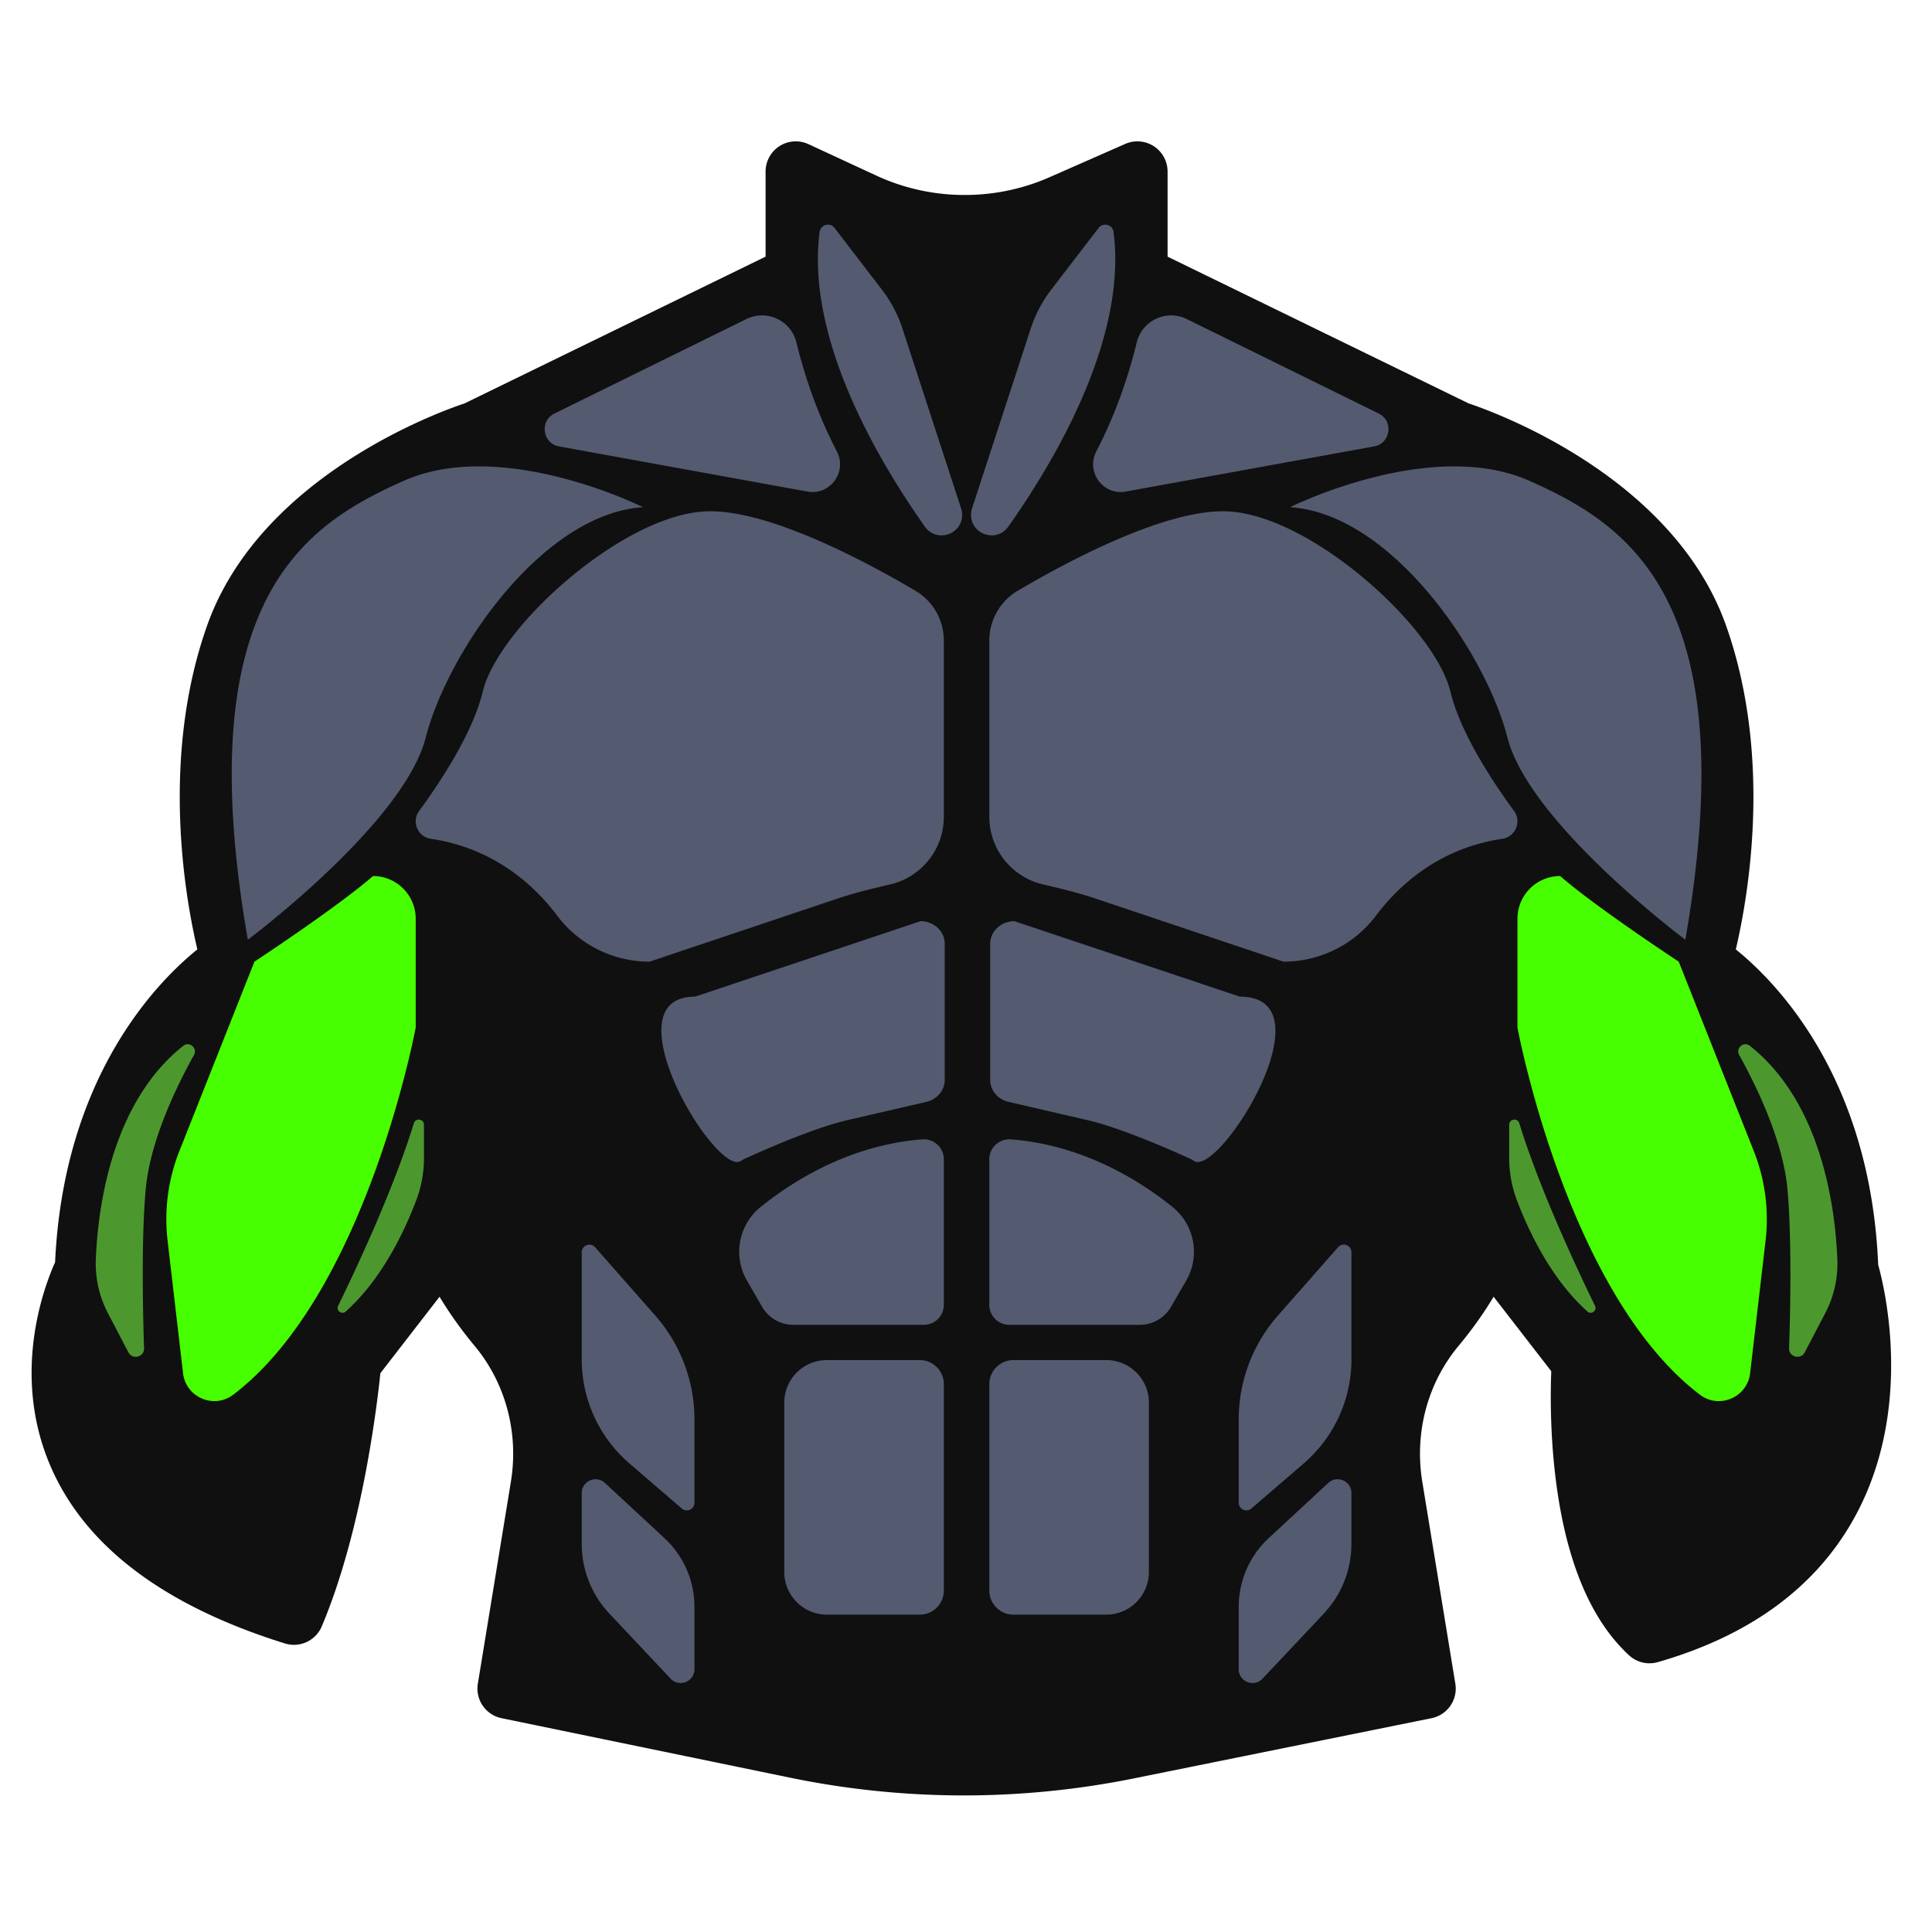 <svg xmlns="http://www.w3.org/2000/svg" version="1.1" xmlns:xlink="http://www.w3.org/1999/xlink" width="512" height="512" x="0" y="0" viewBox="0 0 512 512" style="enable-background:new 0 0 512 512" xml:space="preserve" class=""><g><path fill="#101010" d="M301.42 37.462c-1.093 0-2.19.224-3.221.677l-19.979 8.789a55.679 55.679 0 0 1-22.558 4.742 55.62 55.62 0 0 1-23.556-5.193l-17.853-8.274a8 8 0 0 0-11.365 7.258v22.554l-79.783 38.894c-6.267 2.078-54.194 19.141-68.246 58.95-12.363 35.023-5.801 71.956-2.555 85.742-10.794 8.709-35.422 33.818-37.704 82.908-2.886 6.42-11.53 29.209-1.532 53.283 8.956 21.566 29.968 37.629 62.452 47.743a8.004 8.004 0 0 0 9.747-4.523c10.601-25.071 14.592-57.973 15.536-67.102l15.682-20.261c2.289 3.812 5.327 8.26 9.282 13.009 8.243 9.898 11.749 23.036 9.62 36.046l-8.755 53.504a8 8 0 0 0 6.279 9.127l76.517 15.78a228.097 228.097 0 0 0 45.975 4.691c15.122 0 30.305-1.52 45.126-4.518l78.842-15.948a8 8 0 0 0 6.309-9.133l-8.755-53.504c-2.129-13.011 1.377-26.149 9.62-36.046 3.955-4.75 6.993-9.198 9.282-13.009l15.276 19.738c-.198 4.948-.349 15.16.964 26.791 2.54 22.505 9.151 38.821 19.651 48.496a8.001 8.001 0 0 0 7.63 1.806c24.712-7.1 42.354-20.196 52.436-38.923 15.287-28.396 7.723-60.024 5.956-66.381-2.087-49.535-26.891-74.825-37.734-83.574 3.246-13.786 9.808-50.72-2.555-85.742-14.053-39.809-61.979-56.871-68.246-58.949L309.42 68.016V45.462a8.001 8.001 0 0 0-8-8z" opacity="1" data-original="#484f69" class=""></path><path fill="#545b70" d="m221.172 60.413 12.526 16.321a34.797 34.797 0 0 1 5.474 10.388l15.536 47.628c.177.544.268 1.112.268 1.684 0 5.303-6.81 7.463-9.871 3.132-12.382-17.517-31.578-49.908-27.893-78.118.253-1.947 2.763-2.595 3.96-1.035zM146.937 109.587l50.855-25.03c5.39-2.653 11.842.362 13.267 6.198 1.873 7.669 5.16 18.229 10.711 28.856 2.837 5.431-1.783 11.751-7.812 10.655l-65.805-11.965c-4.393-.799-5.223-6.742-1.216-8.714zM170.411 134.408s-37.238-18.619-63.422-6.982-57.021 31.42-41.311 121.607c0 0 41.311-30.838 47.13-53.53s30.838-59.35 57.603-61.095z" opacity="1" data-original="#9fabce" class=""></path><path fill="#545b70" d="M242.605 156.559a15.301 15.301 0 0 1 7.52 13.185v46.72c0 8.704-6.048 15.996-14.171 17.901-4.694 1.101-9.383 2.22-13.953 3.754l-49.851 16.732c-9.613 0-18.681-4.489-24.464-12.168-6.153-8.172-16.775-17.887-33.478-20.387-3.507-.525-5.224-4.54-3.125-7.399 5.659-7.711 14.206-20.645 16.854-31.613 4.073-16.874 36.075-45.966 58.185-47.712 16.316-1.289 43.406 13.269 56.483 20.987z" opacity="1" data-original="#9fabce" class=""></path><path fill="#47ff00" d="M110.169 243.483v28.823s-13.09 70.544-48.363 97.308c-5.13 3.892-12.553.702-13.298-5.694l-4.094-35.137a49.024 49.024 0 0 1 3.117-23.727l19.893-50.205s22.11-14.546 31.42-22.692c6.254 0 11.325 5.07 11.325 11.324z" opacity="1" data-original="#ff004f" class=""></path><path fill="#4c982f" d="M48.578 277.147c1.622-1.284 3.836.622 2.83 2.43-4.655 8.367-11.702 22.889-12.824 35.847-1.105 12.77-.772 30.815-.404 41.857.078 2.346-3.072 3.176-4.159 1.095l-5.407-10.35a28.387 28.387 0 0 1-3.224-14.312c.566-13.726 4.161-41.496 23.188-56.567zM112.355 298.082v8.785c0 3.786-.666 7.54-1.997 11.085-2.851 7.595-8.865 20.797-18.739 29.621-1.047.936-2.627-.261-2.01-1.523 4.655-9.513 14.642-30.743 20.07-48.378.464-1.501 2.676-1.161 2.676.41z" opacity="1" data-original="#ff8564" class=""></path><path fill="#545b70" d="M250.125 307.203v38.609a5.279 5.279 0 0 1-5.279 5.279h-34.61a9.542 9.542 0 0 1-8.262-4.767l-4.026-6.963a15.246 15.246 0 0 1 3.652-19.522c9.015-7.244 23.896-16.403 42.774-17.896 3.091-.245 5.751 2.158 5.751 5.26zM243.741 427.896H219.14c-6.239 0-11.296-5.058-11.296-11.296v-44.872c0-6.239 5.058-11.296 11.296-11.296h24.602a6.383 6.383 0 0 1 6.383 6.383v54.697a6.384 6.384 0 0 1-6.384 6.384zM157.716 330.539l15.916 18.076a41.707 41.707 0 0 1 10.405 27.563v22.063c0 1.734-2.036 2.668-3.35 1.536l-13.895-11.965a36.332 36.332 0 0 1-12.625-27.533v-28.4c0-1.869 2.314-2.743 3.549-1.34zM160.308 392.998l15.766 14.607a24.856 24.856 0 0 1 7.964 18.234v16.516c0 3.311-4.049 4.917-6.318 2.506l-16.227-17.241a26.949 26.949 0 0 1-7.325-18.47v-13.47c-.001-3.19 3.799-4.85 6.14-2.682zM291.137 60.413l-12.526 16.321a34.797 34.797 0 0 0-5.474 10.388l-15.536 47.628a5.442 5.442 0 0 0-.268 1.684c0 5.303 6.81 7.463 9.871 3.132 12.382-17.517 31.578-49.908 27.893-78.118-.253-1.947-2.763-2.595-3.96-1.035zM365.372 109.587l-50.855-25.03c-5.39-2.653-11.842.362-13.267 6.198-1.873 7.669-5.16 18.229-10.711 28.856-2.837 5.431 1.783 11.751 7.812 10.655l65.805-11.965c4.393-.799 5.223-6.742 1.216-8.714zM341.898 134.408s37.238-18.619 63.422-6.982c26.183 11.637 57.021 31.42 41.311 121.607 0 0-41.311-30.838-47.13-53.53s-30.838-59.35-57.603-61.095z" opacity="1" data-original="#9fabce" class=""></path><path fill="#545b70" d="M269.704 156.559a15.301 15.301 0 0 0-7.52 13.185v46.72c0 8.704 6.048 15.996 14.171 17.901 4.694 1.101 9.383 2.22 13.953 3.754l49.851 16.732c9.613 0 18.681-4.489 24.464-12.168 6.153-8.172 16.775-17.887 33.478-20.387 3.507-.525 5.224-4.54 3.125-7.399-5.659-7.711-14.206-20.645-16.854-31.613-4.073-16.874-36.075-45.966-58.185-47.712-16.316-1.289-43.406 13.269-56.483 20.987z" opacity="1" data-original="#9fabce" class=""></path><path fill="#47ff00" d="M402.14 243.483v28.823s13.09 70.544 48.363 97.308c5.13 3.892 12.553.702 13.298-5.694l4.094-35.137a49.024 49.024 0 0 0-3.117-23.727l-19.893-50.205s-22.11-14.546-31.42-22.692c-6.254 0-11.325 5.07-11.325 11.324z" opacity="1" data-original="#ff004f" class=""></path><path fill="#4c982f" d="M463.73 277.147c-1.622-1.284-3.836.622-2.83 2.43 4.655 8.367 11.702 22.889 12.824 35.847 1.105 12.77.772 30.815.404 41.857-.078 2.346 3.073 3.176 4.159 1.095l5.407-10.35a28.387 28.387 0 0 0 3.224-14.312c-.565-13.726-4.16-41.496-23.188-56.567zM399.954 298.082v8.785c0 3.786.666 7.54 1.997 11.085 2.851 7.595 8.865 20.797 18.739 29.621 1.047.936 2.627-.261 2.01-1.523-4.655-9.513-14.642-30.743-20.07-48.378-.464-1.501-2.676-1.161-2.676.41z" opacity="1" data-original="#ff8564" class=""></path><path fill="#545b70" d="M262.184 307.203v38.609a5.279 5.279 0 0 0 5.279 5.279h34.61a9.542 9.542 0 0 0 8.262-4.767l4.026-6.963a15.246 15.246 0 0 0-3.652-19.522c-9.015-7.244-23.896-16.403-42.774-17.896-3.091-.245-5.751 2.158-5.751 5.26zM268.568 427.896h24.602c6.239 0 11.296-5.058 11.296-11.296v-44.872c0-6.239-5.058-11.296-11.296-11.296h-24.602a6.383 6.383 0 0 0-6.383 6.383v54.697a6.382 6.382 0 0 0 6.383 6.384zM354.593 330.539l-15.916 18.076a41.707 41.707 0 0 0-10.405 27.563v22.063c0 1.734 2.036 2.668 3.35 1.536l13.895-11.965a36.332 36.332 0 0 0 12.625-27.533v-28.4c0-1.869-2.314-2.743-3.549-1.34zM352.001 392.998l-15.766 14.607a24.856 24.856 0 0 0-7.964 18.234v16.516c0 3.311 4.049 4.917 6.318 2.506l16.227-17.241a26.949 26.949 0 0 0 7.325-18.47v-13.47c.001-3.19-3.8-4.85-6.14-2.682zM250.36 250.095v36.119c0 2.743-2.006 5.133-4.863 5.794l-20.888 4.832c-10.774 2.492-27.945 10.577-27.945 10.577-5.973 6.163-36.108-43.292-12.473-43.292l59.763-20c3.537 0 6.406 2.673 6.406 5.97zM262.419 250.095v36.119c0 2.743 2.006 5.133 4.863 5.794l20.888 4.832c10.774 2.492 27.945 10.577 27.945 10.577 5.973 6.163 37.244-43.292 12.473-43.292l-59.763-20c-3.538 0-6.406 2.673-6.406 5.97z" opacity="1" data-original="#9fabce" class=""></path></g></svg>